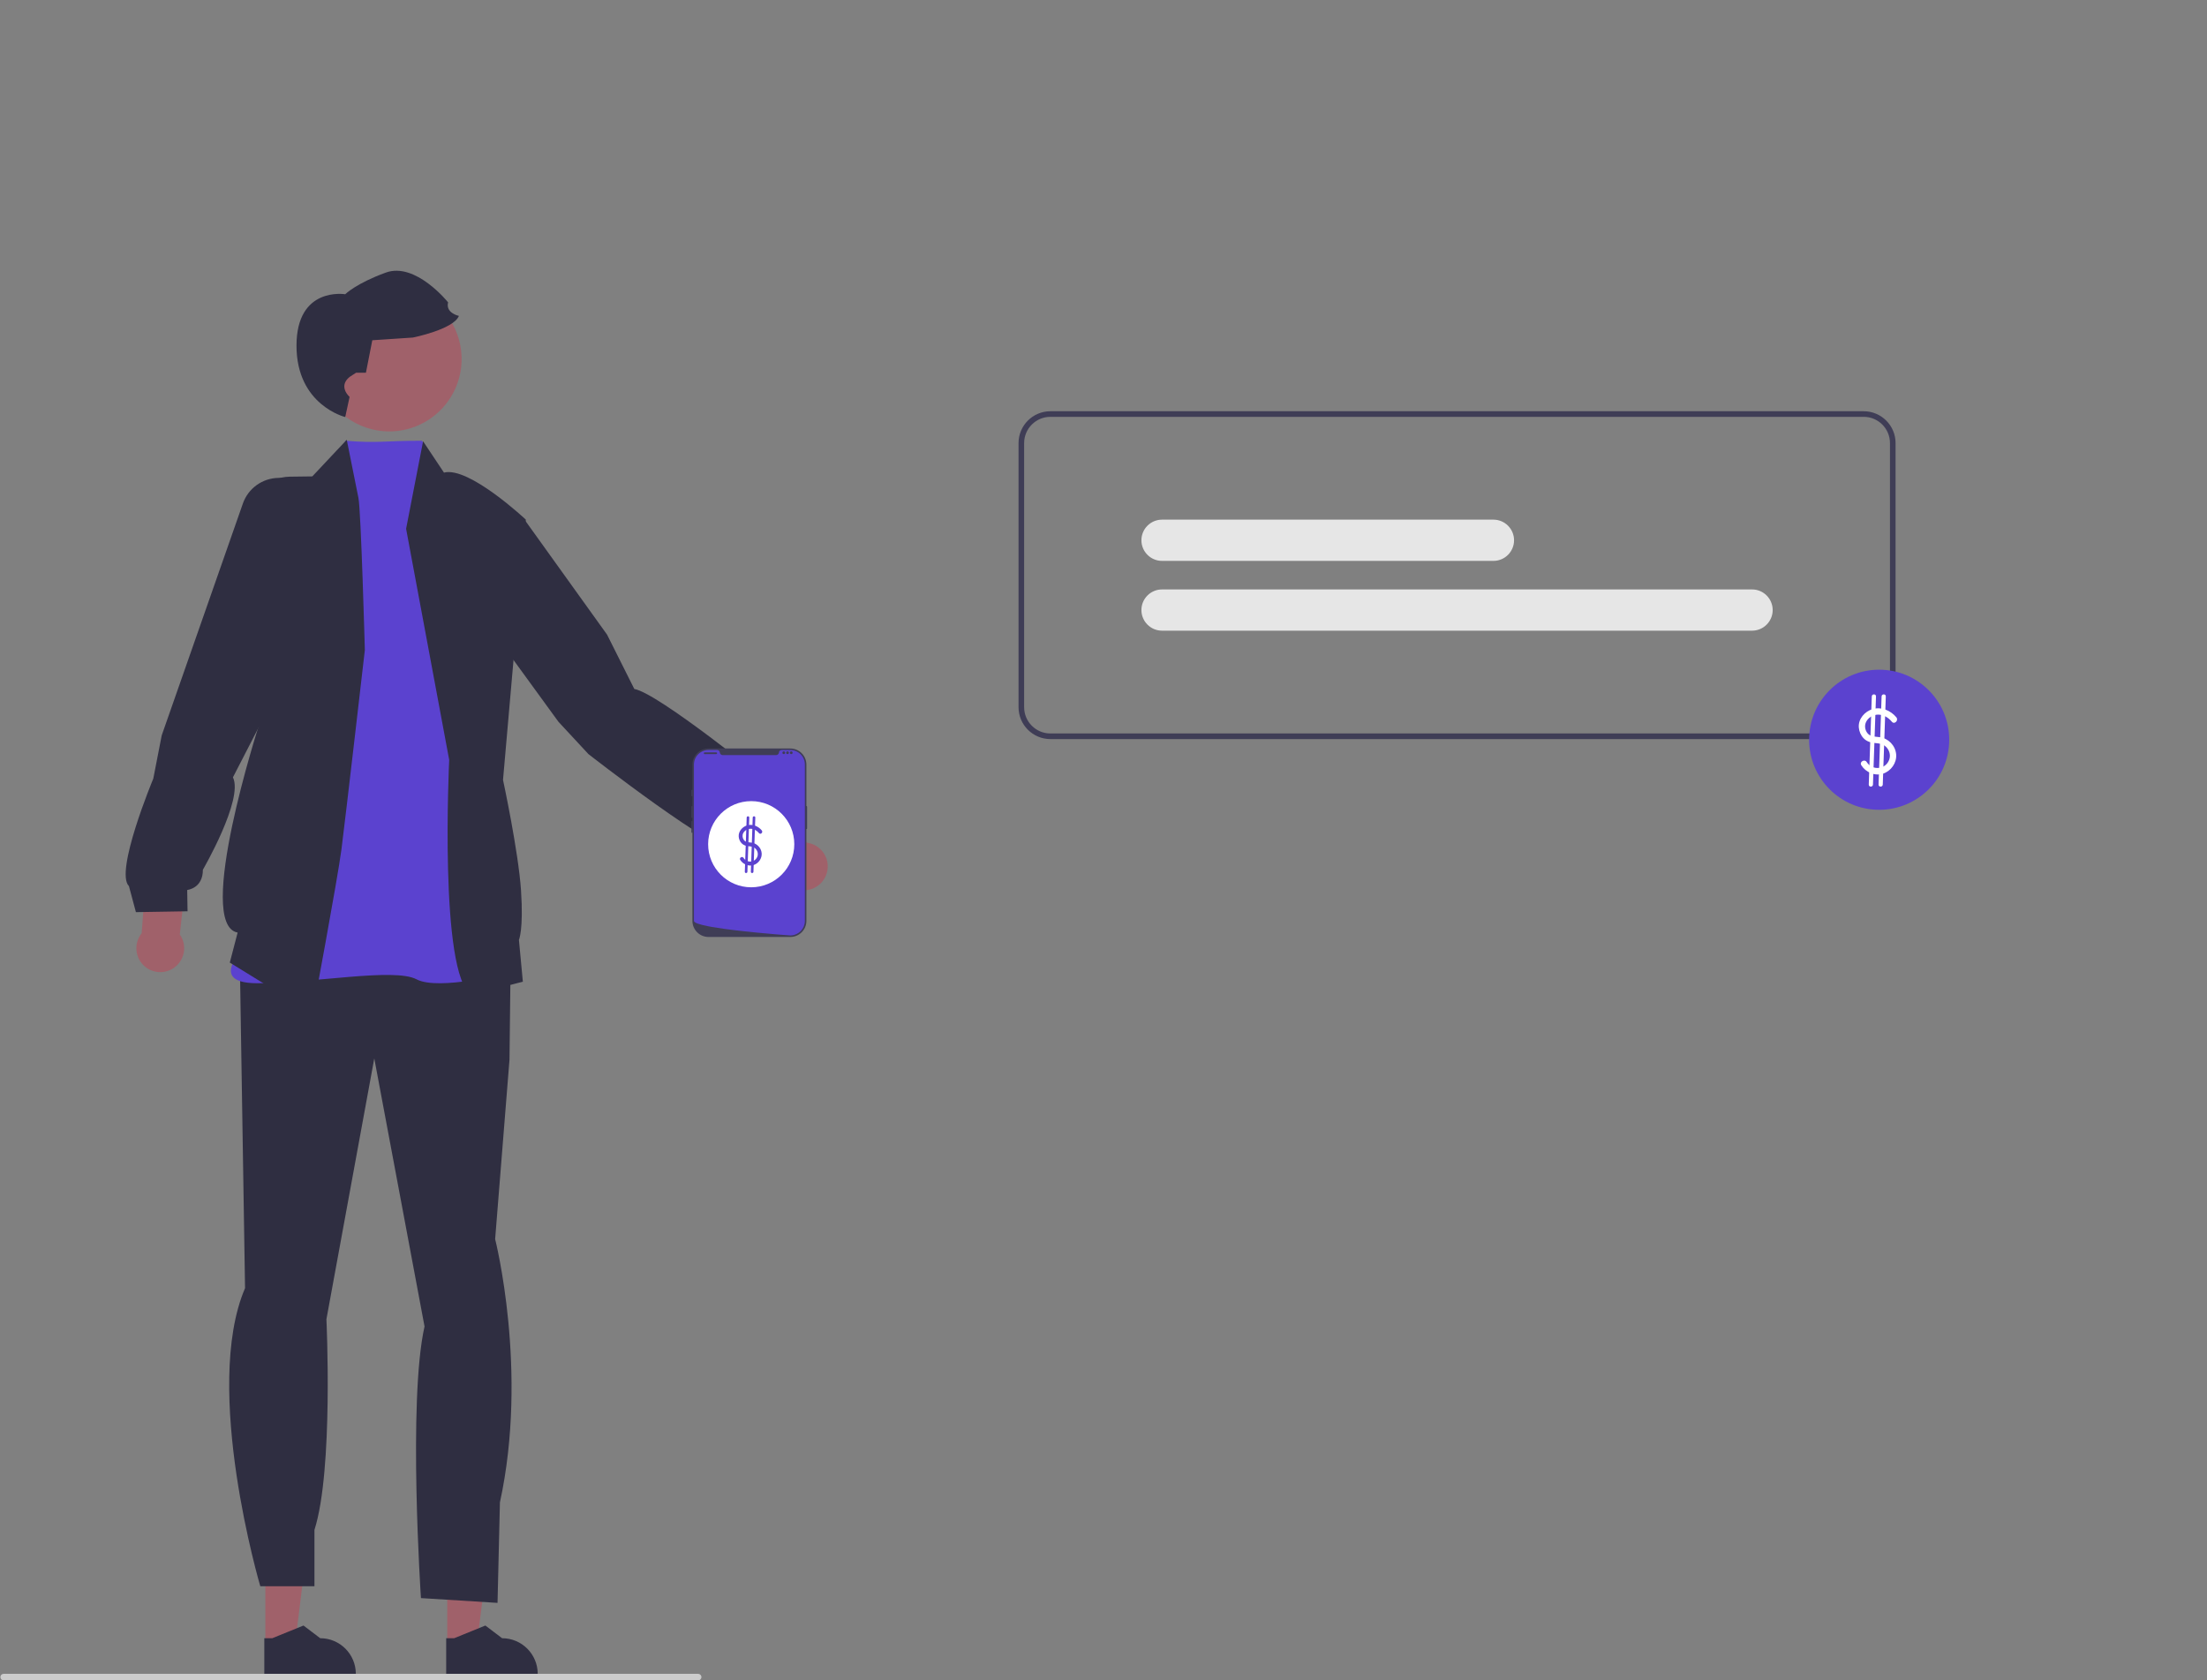 <?xml version="1.0" encoding="UTF-8" standalone="no"?>
<svg
   width="804.906"
   height="612.823"
   viewBox="0 0 804.906 612.823"
   version="1.1"
   id="svg104"
   sodipodi:docname="undraw_online_banking_re_kwqh.svg"
   inkscape:version="1.2.2 (732a01da63, 2022-12-09)"
   xmlns:inkscape="http://www.inkscape.org/namespaces/inkscape"
   xmlns:sodipodi="http://sodipodi.sourceforge.net/DTD/sodipodi-0.dtd"
   xmlns="http://www.w3.org/2000/svg"
   xmlns:svg="http://www.w3.org/2000/svg">
  <rect x="0" y="0" width="804.906" height="612.823" fill="#808080" stroke="none"/>
  <defs
     id="defs108" />
  <sodipodi:namedview
     id="namedview106"
     pagecolor="#ffffff"
     bordercolor="#000000"
     borderopacity="0.25"
     inkscape:showpageshadow="2"
     inkscape:pageopacity="0.0"
     inkscape:pagecheckerboard="0"
     inkscape:deskcolor="#d1d1d1"
     showgrid="false"
     inkscape:zoom="0.96577338"
     inkscape:cx="478.37309"
     inkscape:cy="311.66732"
     inkscape:window-width="1920"
     inkscape:window-height="1017"
     inkscape:window-x="-8"
     inkscape:window-y="-8"
     inkscape:window-maximized="1"
     inkscape:current-layer="svg104" />
  <g
     id="g14">
    <path
       d="M 544.666,204.554 H 423.801 c -4.146,0 -7.52,-3.374 -7.52,-7.52 0,-4.146 3.374,-7.52 7.52,-7.52 h 120.865 c 4.146,0 7.52,3.374 7.52,7.52 0,4.146 -3.374,7.52 -7.52,7.52 z"
       fill="#e6e6e6"
       id="path10" />
    <path
       d="M 638.99,230.006 H 423.801 c -4.146,0 -7.52,-3.374 -7.52,-7.52 0,-4.146 3.374,-7.52 7.52,-7.52 h 215.189 c 4.146,0 7.52,3.374 7.52,7.52 0,4.146 -3.374,7.52 -7.52,7.52 z"
       fill="#e6e6e6"
       id="path12" />
  </g>
  <path
     d="M 679.711,269.542 H 383.081 c -6.404,0 -11.614,-5.21 -11.614,-11.614 v -96.335 c 0,-6.404 5.21,-11.614 11.614,-11.614 h 296.63 c 6.404,0 11.614,5.21 11.614,11.614 v 96.335 c 0,6.404 -5.21,11.614 -11.614,11.614 z M 383.081,152.022 c -5.277,0 -9.57,4.293 -9.57,9.57 v 96.335 c 0,5.277 4.293,9.57 9.57,9.57 h 296.63 c 5.277,0 9.57,-4.293 9.57,-9.57 v -96.335 c 0,-5.277 -4.293,-9.57 -9.57,-9.57 z"
     fill="#3f3d56"
     id="path16" />
  <g
     id="g26">
    <circle
       cx="685.343"
       cy="269.785"
       r="25.548"
       fill="#5b42cf"
       id="circle18" />
    <path
       d="m 691.602,261.591 c -2.044,-2.465 -5.455,-3.92 -8.625,-2.993 -2.903,0.849 -5.32,3.598 -5.049,6.735 0.126,1.456 0.719,2.855 1.739,3.912 1.152,1.194 2.62,1.606 4.231,1.742 1.719,0.145 3.194,0.401 4.338,1.817 0.995,1.232 1.306,2.865 0.736,4.355 -1.355,3.539 -6.149,3.952 -8.153,0.769 -0.787,-1.249 -2.777,-0.097 -1.985,1.161 1.634,2.595 4.956,4.024 7.942,3.053 2.904,-0.944 5.037,-3.955 4.767,-7.035 -0.28,-3.198 -2.827,-5.834 -5.991,-6.267 -1.667,-0.228 -3.411,-0.046 -4.538,-1.537 -0.881,-1.166 -1.07,-2.777 -0.404,-4.084 0.813,-1.594 2.581,-2.596 4.351,-2.6 2.009,-0.004 3.765,1.091 5.015,2.599 0.945,1.14 2.564,-0.494 1.626,-1.626 v 0 z"
       fill="#ffffff"
       id="path20" />
    <path
       d="m 682.655,253.977 -1.105,32.158 c -0.034,0.987 1.499,0.985 1.533,0 l 1.105,-32.158 c 0.034,-0.987 -1.499,-0.985 -1.533,0 z"
       fill="#ffffff"
       id="path22" />
    <path
       d="m 686.23,253.977 -1.105,32.158 c -0.034,0.987 1.499,0.985 1.533,0 l 1.105,-32.158 c 0.034,-0.987 -1.499,-0.985 -1.533,0 z"
       fill="#ffffff"
       id="path24" />
  </g>
  <g
     id="g98">
    <g
       id="g34">
      <polygon
         points="96.777 599.545 107.631 599.544 112.795 557.676 96.775 557.677 96.777 599.545"
         fill="#a0616a"
         id="polygon30" />
      <path
         d="M96.395,610.869l33.379-.001v-.422c-0-7.175-5.817-12.992-12.992-12.992h-.001l-6.097-4.626-11.376,4.626-2.914,0,.001,13.415Z"
         fill="#2f2e41"
         id="path32" />
    </g>
    <g
       id="g40">
      <polygon
         points="163.112 599.545 173.966 599.544 179.13 557.676 163.109 557.677 163.112 599.545"
         fill="#a0616a"
         id="polygon36" />
      <path
         d="M162.729,610.869l33.379-.001v-.422c-0-7.175-5.817-12.992-12.992-12.992h-.001l-6.097-4.626-11.376,4.626-2.914,0,.001,13.415Z"
         fill="#2f2e41"
         id="path38" />
    </g>
    <path
       d="M87.188,333.194l99.265-2.76-.636,56.002-5.237,65.462s12.22,48.005,1.746,96.011l-.873,36.659-27.93-1.746s-4.801-72.008,1.309-99.066l-18.329-97.757-17.457,95.138s2.618,54.988-4.364,76.809v20.566h-19.749s-21.274-72.063-5.563-108.722l-2.182-136.597Z"
       fill="#2f2e41"
       id="path42" />
    <path
       d="M158.585,170.457s-2.679-6.721-4.679-9.721c-14,0-15.779,.962-28,0l-33.924,182.131s-18.65,15.717,1.829,15.717,50.008-5.715,58.105-1.429,33.815-2.381,33.815-2.381l-27.147-184.317Z"
       fill="#5b42cf"
       id="path44" />
    <path
       d="M126.465,160.375l-12.559,13.361-8.294,.11c-7.671,.101-13.819,6.38-13.76,14.052l2.601,76.537s-23.503,72.811-7.786,75.669l-2.858,10.954,30.149,18.575s9.144-48.912,10.573-59.866,8.53-72.687,8.53-72.687c0,0-1.386-50.783-2.338-55.487l-4.258-21.217Z"
       fill="#2f2e41"
       id="path46" />
    <path
       d="M154.299,160.932l-6.192,31.91,15.717,84.3s-3.81,78.108,8.097,85.729l18.764-4.858-1.429-15.241s1.715-3.715,.763-18.003c-.953-14.288-6.566-40.334-6.566-40.334l8.313-94.927s-20.798-19.527-29.848-17.146l-7.62-11.43Z"
       fill="#2f2e41"
       id="path48" />
    <g
       id="g54">
      <path
         d="M51.667,340.345l1.937-25.983,14.997-.965-3.025,27.398c.485,.688,.879,1.457,1.156,2.299,1.506,4.575-.983,9.505-5.558,11.01-4.575,1.506-9.505-.983-11.01-5.558-.96-2.918-.291-5.976,1.503-8.202Z"
         fill="#a0616a"
         id="path50" />
      <path
         d="M109.417,174.158l-7.901,.131c-5.84,.097-11.001,3.823-12.931,9.335l-29.607,84.572-3.073,15.77s-14.203,34.055-8.878,39.207l2.539,9.485,18.833-.312-.129-7.771s5.751-.54,5.723-7.386c0,0,14.904-25.671,10.96-33.703l10.153-19.698,14.309-89.629Z"
         fill="#2f2e41"
         id="path52" />
    </g>
    <g
       id="g60">
      <path
         d="M294.395,307.348l-19.112-17.708-11.639,9.507,20.873,18.003c.114,.834,.349,1.666,.719,2.47,2.013,4.376,7.192,6.291,11.568,4.278,4.376-2.013,6.291-7.192,4.278-11.568-1.284-2.791-3.856-4.574-6.686-4.982Z"
         fill="#a0616a"
         id="path56" />
      <path
         d="M179.693,180.077l-9.586,37.031,33.572,46.137,10.931,11.775s47.077,36.779,54.377,35.512l9.159,3.538,10.845-15.4-6.355-4.475s2.952-4.964-2.595-8.976c0,0-39.889-32.405-48.703-33.952l-9.932-19.81-30.35-42.279-11.361-9.101Z"
         fill="#2f2e41"
         id="path58" />
    </g>
    <path
       d="M156.851,152.737c-.131,.105-.253,.184-.385,.262-1.014,.673-2.072,1.276-3.182,1.792-.018,.018-.044,.026-.07,.035-2.002,.944-4.161,1.652-6.442,2.072-2.334,.428-4.65,.542-6.905,.358-11.617-.918-21.616-9.51-23.836-21.511-.743-4.003-.533-7.954,.454-11.634,2.561-9.51,10.367-17.185,20.698-19.099,14.326-2.648,28.084,6.818,30.733,21.144,1.958,10.594-2.71,20.882-11.066,26.581Z"
       fill="#a0616a"
       id="path62" />
    <path
       d="M125.907,152.093l1.591-7.349s-4.332-3.77,0-7.276l2.357-1.531h3.599l2.324-11.848,14.809-.987s14.809-2.962,16.784-7.898c0,0-4.936-.987-3.949-4.936,0,0-11.848-14.809-22.708-10.86-10.86,3.949-14.809,7.898-14.809,7.898,0,0-17.771-2.962-17.771,18.759s17.772,26.03,17.772,26.03Z"
       fill="#2f2e41"
       id="path64" />
    <g
       id="g86">
      <path
         d="M288.231,341.713h-29.836c-3.235,0-5.866-2.632-5.866-5.866v-57.011c0-3.235,2.632-5.866,5.866-5.866h29.836c3.235,0,5.866,2.632,5.866,5.866v57.011c0,3.235-2.632,5.866-5.866,5.866Z"
         fill="#3f3d56"
         id="path66" />
      <path
         d="M294.097,293.94c-.137,0-.248,.111-.248,.248v7.941c0,.137,.111,.248,.248,.248s.248-.111,.248-.248v-7.941c0-.137-.111-.248-.248-.248Z"
         fill="#3f3d56"
         id="path68" />
      <path
         d="M293.539,278.836v57.01c0,2.816-2.191,5.119-4.962,5.297h-.001c-.041,.002-.082,.005-.124,.006-.073,.004-.146,.005-.221,.005,0,0-.273-.02-.772-.057-.504-.037-1.237-.093-2.152-.166-.274-.021-.563-.045-.869-.069-.608-.05-1.276-.104-1.992-.166-.285-.024-.581-.05-.882-.076-1.541-.133-3.267-.288-5.088-.464-.308-.029-.618-.058-.931-.089-.082-.009-.165-.016-.248-.025-1.298-.128-2.632-.266-3.971-.412-.083-.009-.166-.017-.248-.026-2.307-.254-4.622-.531-6.789-.829-1.666-.228-3.245-.469-4.662-.718-.462-.082-.906-.164-1.33-.247-.083-.016-.166-.032-.248-.05-2.999-.601-4.963-1.248-4.963-1.913v-57.01c0-2.932,2.376-5.308,5.308-5.308h3.169c.506,0,.913,.395,.957,.9,.004,.034,.007,.067,.014,.101,.092,.508,.557,.861,1.073,.861h19.409c.516,0,.982-.354,1.073-.861,.006-.034,.01-.067,.014-.101,.043-.505,.45-.9,.957-.9h3.169c2.932,0,5.308,2.376,5.308,5.308Z"
         fill="#5b42cf"
         id="path70" />
      <path
         d="M252.405,287.984c-.137,0-.248,.111-.248,.248v1.985c0,.137,.111,.248,.248,.248s.248-.111,.248-.248v-1.985c0-.137-.111-.248-.248-.248Z"
         fill="#3f3d56"
         id="path72" />
      <path
         d="M252.405,293.94c-.137,0-.248,.111-.248,.248v3.847c0,.137,.111,.248,.248,.248s.248-.111,.248-.248v-3.847c0-.137-.111-.248-.248-.248Z"
         fill="#3f3d56"
         id="path74" />
      <path
         d="M252.405,299.399c-.137,0-.248,.111-.248,.248v3.847c0,.137,.111,.248,.248,.248s.248-.111,.248-.248v-3.847c0-.137-.111-.248-.248-.248Z"
         fill="#3f3d56"
         id="path76" />
      <rect
         x="256.686"
         y="274.396"
         width="4.839"
         height=".62"
         rx=".31"
         ry=".31"
         fill="#3f3d56"
         id="rect78" />
      <circle
         cx="285.846"
         cy="274.52"
         r=".496"
         fill="#3f3d56"
         id="circle80" />
      <circle
         cx="287.211"
         cy="274.52"
         r=".496"
         fill="#3f3d56"
         id="circle82" />
      <circle
         cx="288.576"
         cy="274.52"
         r=".496"
         fill="#3f3d56"
         id="circle84" />
    </g>
    <g
       id="g96">
      <circle
         cx="273.973"
         cy="307.882"
         r="15.711"
         fill="#fff"
         id="circle88" />
      <path
         d="M277.822,302.843c-1.257-1.516-3.355-2.41-5.304-1.841-1.785,.522-3.271,2.213-3.105,4.142,.077,.895,.442,1.756,1.069,2.406,.708,.734,1.611,.988,2.602,1.071,1.057,.089,1.964,.246,2.668,1.117,.612,.757,.803,1.762,.453,2.678-.833,2.177-3.781,2.43-5.014,.473-.484-.768-1.708-.059-1.221,.714,1.005,1.596,3.048,2.474,4.884,1.878,1.786-.58,3.098-2.432,2.932-4.326-.172-1.967-1.738-3.588-3.684-3.854-1.025-.14-2.097-.028-2.791-.945-.542-.717-.658-1.708-.249-2.511,.5-.98,1.587-1.597,2.675-1.599,1.236-.002,2.315,.671,3.084,1.598,.581,.701,1.577-.304,1-1h0Z"
         fill="#5b42cf"
         id="path90" />
      <path
         d="M272.32,298.161l-.679,19.776c-.021,.607,.922,.606,.943,0l.679-19.776c.021-.607-.922-.606-.943,0h0Z"
         fill="#5b42cf"
         id="path92" />
      <path
         d="M274.519,298.161l-.679,19.776c-.021,.607,.922,.606,.943,0l.679-19.776c.021-.607-.922-.606-.943,0h0Z"
         fill="#5b42cf"
         id="path94" />
    </g>
  </g>
  <path
     d="M255.81,611.633c0,.66-.53,1.19-1.19,1.19H1.33c-.66,0-1.19-.53-1.19-1.19,0-.66,.53-1.19,1.19-1.19H254.62c.66,0,1.19,.53,1.19,1.19Z"
     fill="#ccc"
     id="path102" />
</svg>

